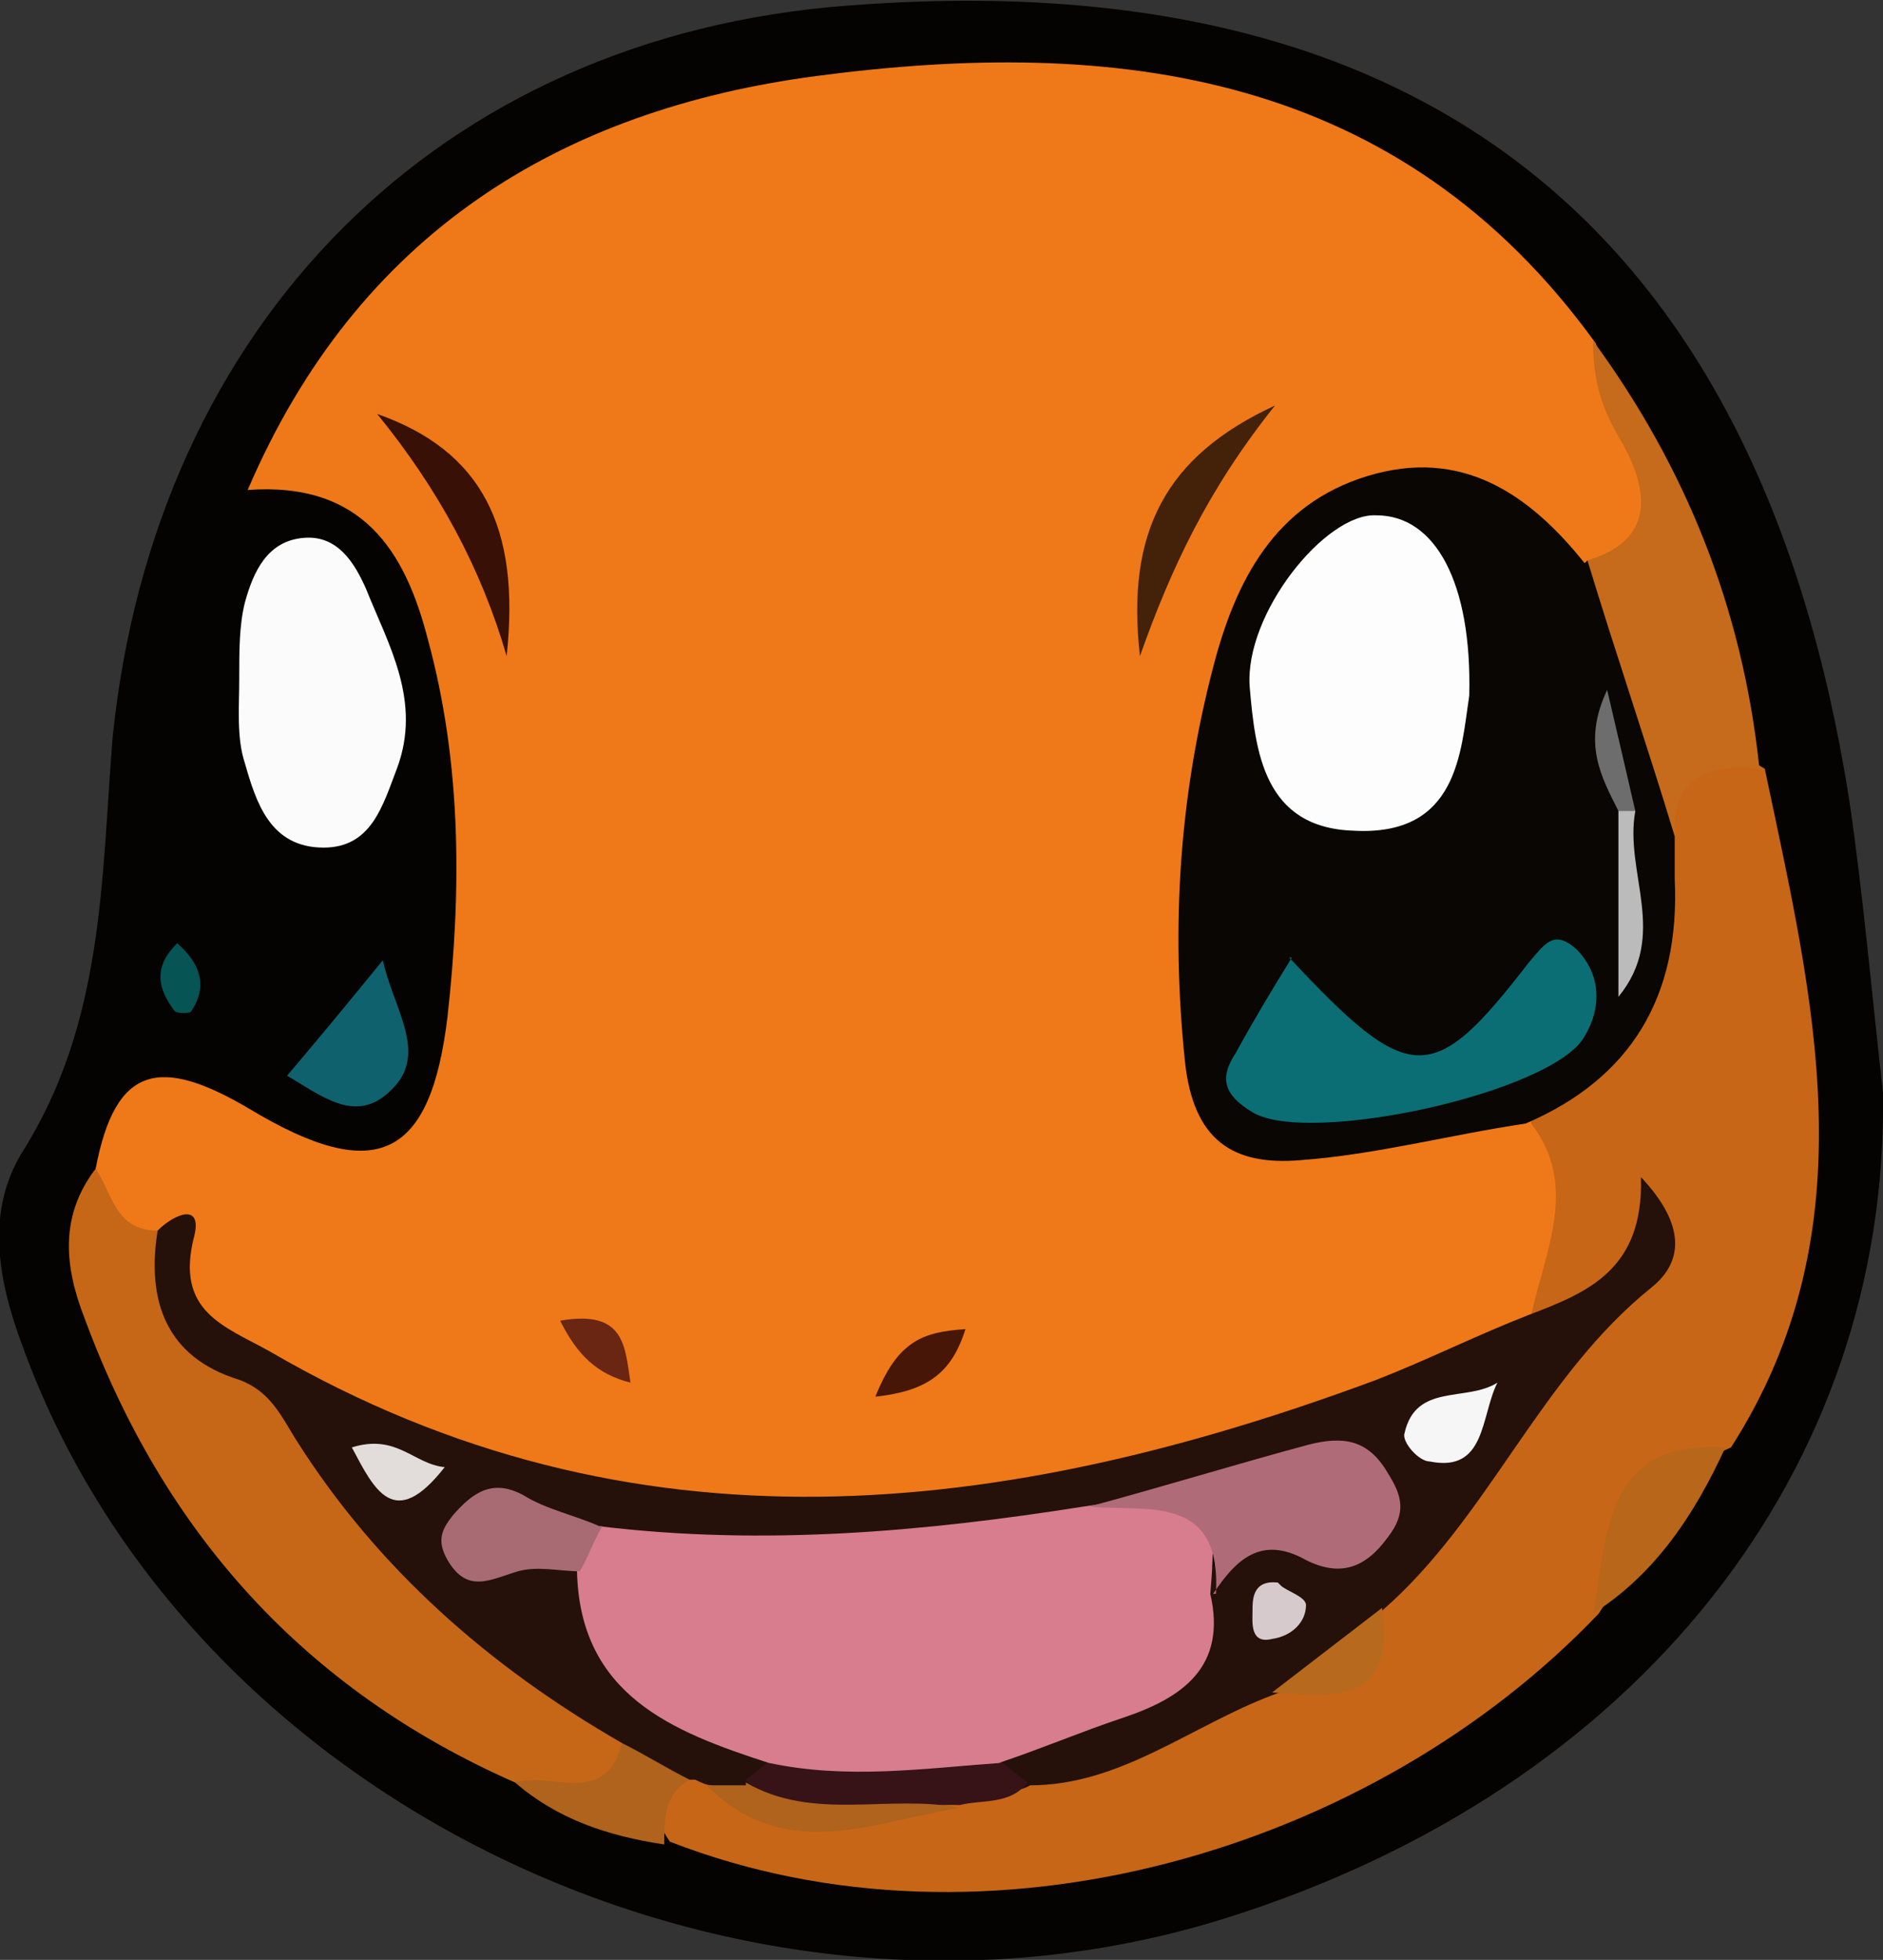 <?xml version="1.0" encoding="UTF-8"?>
<svg id="Capa_2" data-name="Capa 2" xmlns="http://www.w3.org/2000/svg" viewBox="0 0 66.9 69.6">
  <rect x="0" y="0" width="66.9" height="69.6" fill="#333333" stroke="none"/>
  <defs>
    <style>
      .cls-1 {
        fill: #c66a1c;
      }

      .cls-2 {
        fill: #f6f6f6;
      }

      .cls-3 {
        fill: #050301;
      }

      .cls-4 {
        fill: #391005;
      }

      .cls-5 {
        fill: #065454;
      }

      .cls-6 {
        fill: #ef7918;
      }

      .cls-7 {
        fill: #af631c;
      }

      .cls-8 {
        fill: #471607;
      }

      .cls-9 {
        fill: #25110a;
      }

      .cls-10 {
        fill: #6e6d6d;
      }

      .cls-11 {
        fill: #c66718;
      }

      .cls-12 {
        fill: #b8661a;
      }

      .cls-13 {
        fill: #6a2613;
      }

      .cls-14 {
        fill: #e2ddda;
      }

      .cls-15 {
        fill: #b76a1e;
      }

      .cls-16 {
        fill: #b06b79;
      }

      .cls-17 {
        fill: #fdfdfd;
      }

      .cls-18 {
        fill: #d77d8e;
      }

      .cls-19 {
        fill: #fbfbfb;
      }

      .cls-20 {
        fill: #371318;
      }

      .cls-21 {
        fill: #090603;
      }

      .cls-22 {
        fill: #442109;
      }

      .cls-23 {
        fill: #a86b74;
      }

      .cls-24 {
        fill: #0f616d;
      }

      .cls-25 {
        fill: #bbb;
      }

      .cls-26 {
        fill: #c86617;
      }

      .cls-27 {
        fill: #0a6e74;
      }

      .cls-28 {
        fill: #d6cacc;
      }
    </style>
  </defs>
  <g id="Capa_1-2" data-name="Capa 1">
    <g>
      <path class="cls-3" d="M66.9,38.8c.2,13.4-8.7,24.7-23.3,29.3C26.5,73.5,6.7,64.1,.8,47.8c-.9-2.4-1.3-4.8,0-6.9,2.9-4.6,2.8-9.7,3.2-14.7C5.5,11.5,15.6,1.3,30.1,.2c20.4-1.6,32.4,7.9,35.6,28.2,.5,3.4,.8,6.9,1.2,10.4Z"/>
      <path class="cls-6" d="M3.4,41.5c.7-3.7,2.3-4,5.5-2.1,4.5,2.7,6.4,1.7,7-3.3,.5-4.5,.5-9-.7-13.4-.8-3.1-2.3-5.6-6.4-5.3C12.7,8.3,19.9,3.9,29,2.7c10.6-1.4,20.7-.2,27.7,9.5,.3,1.2,1.1,2.2,1.5,3.3,.8,1.7,1.6,3.8-1.1,4.9-.9,0-1.7-.4-2.4-.8-5.1-3-8.3-2.1-10.2,3.5-1.5,4.3-2.3,8.9-1.4,13.6,.8,3.7,1.6,4.2,5.4,3.6,2.1-.3,4.1-1.3,6.2-.5,2.2,2.3,1.4,4.7,.3,7.1-1.8,2.3-4.6,2.8-7.1,3.8-5.8,2.2-12,3.6-18.2,3.8-8,.3-15.4-2.1-22.2-6.5-1.2-.8-1.5-2.3-2.5-3.2-1.1-.7-2-1.6-1.6-3.1Z"/>
      <path class="cls-26" d="M54.4,46.7c.5-2.3,1.7-4.6,0-6.8,0-.1,0-.3,0-.4,4.8-2.1,4.5-6.4,4.4-10.5,.5-2.3,1.8-3,3.9-1.7,1.7,8.1,3.8,16.3-1.2,24.1-2.6,1.1-3.3,3.8-4.7,5.9-8,8.4-21.7,12.5-33,8.1-.7-1-.7-1.8,.4-2.5,.4-.1,.8-.1,1.2,0,2.8,1.3,5.7,.9,8.6,.5,.9-.3,1.8-.5,2.6-.8,3.1-.5,5.7-2.3,8.6-3.2,1.5-.2,3.2,0,3.3-2.2,3.3-3.9,5.4-8.7,9.3-11.5-.7,.4-1.7,1.7-3.4,1Z"/>
      <path class="cls-11" d="M3.4,41.5c.6,.9,.7,2.2,2.2,2.2,.5,2.3,1.3,4.1,3.7,5,1.1,.4,1.7,1.4,2.3,2.4,2.2,3.4,5.1,6.1,8.4,8.4,1.1,.8,2.5,1.3,2.5,3-1,2.3-2.7,1.1-4.2,.8-7.5-3.3-12.5-8.9-15.3-16.5-.7-1.8-.9-3.6,.4-5.3Z"/>
      <path class="cls-19" d="M8.5,24c0-.9,0-1.8,.2-2.6,.3-1.1,.8-2.2,2.1-2.3,1.2-.1,1.8,.9,2.2,1.8,.8,2,2,4,1.1,6.4-.5,1.3-.9,2.8-2.6,2.8-1.9,0-2.4-1.6-2.8-3-.3-.9-.2-2-.2-3Z"/>
      <path class="cls-1" d="M62.6,27.3c-1.8-.2-3.2,.2-3.1,2.4-2.9-2.7-2.7-6.3-3.1-9.8,2.7-.8,2-2.9,1.1-4.4-.7-1.2-.9-2.2-.9-3.4,3.3,4.5,5.3,9.5,5.9,15.1Z"/>
      <path class="cls-12" d="M56.6,57.3c.5-2.8,.4-6.2,4.7-5.9-1.1,2.4-2.5,4.5-4.7,5.9Z"/>
      <path class="cls-24" d="M13.6,34.1c.4,1.8,1.7,3.4,.2,4.7-1.2,1.1-2.4,.1-3.6-.6,1.1-1.3,2.1-2.5,3.4-4.1Z"/>
      <path class="cls-7" d="M18.3,63.3c1.3-.4,3.2,.9,3.8-1.4,1.4-.7,2.1-.2,2.4,1.3-.9,.5-.9,1.4-.9,2.3-2-.3-3.8-.9-5.3-2.2Z"/>
      <path class="cls-5" d="M6.3,33.5c.8,.7,1.1,1.5,.5,2.4,0,.1-.5,.1-.6,0-.6-.8-.8-1.6,.2-2.5Z"/>
      <path class="cls-21" d="M56.4,19.9c1,3.3,2.1,6.5,3.1,9.8,0,.5,0,1,0,1.5q.3,6.3-5.3,8.7c-2.7,.4-5.3,1.1-8,1.3-2.4,.2-3.8-.7-4.1-3.5-.5-4.8-.2-9.4,1-14,.8-3.1,2.2-5.8,5.5-6.8,3.3-1,5.7,.6,7.7,3.1Z"/>
      <path class="cls-9" d="M24.5,63.2c-.8-.4-1.6-.9-2.4-1.3-4.7-2.7-8.7-6.2-11.6-10.8-.5-.8-.9-1.7-2-2.1-2.6-.8-3.3-2.8-2.9-5.3,.6-.6,1.6-1,1.3,.2-.7,2.7,1.1,3.2,2.7,4.1,12.9,7.5,26.1,5.9,39.3,1,1.8-.7,3.6-1.6,5.4-2.3,2.1-.8,4.1-1.6,4-4.9,1.6,1.7,1.5,3,.4,3.9-4,3.2-5.8,8.2-9.6,11.5-.6,1.9-2.3,2.4-3.9,3-2.9,1.1-5.4,3.2-8.6,3.2-.7,.4-1,0-1.1-.7,.5-1.4,1.8-1.6,2.9-2,2.2-.6,3.7-1.9,4.2-4.2,.7-1.6,1.9-2.2,3.6-2,.8,0,2,.3,1.8-1.1-.2-1.1-1.4-1-2.2-.7-2.5,.8-5.2,.9-7.6,1.8-5.3,1.3-10.6,1.6-15.9,.8-1.6,0-2.9-1.3-5.1-.6,1.5,.7,2.8,.1,3.8,.9,1.2,3.3,4,5.1,6.7,6.9,.1,.7-.2,1.1-.8,1.3-.6,.1-1.1,0-1.6-.4-.2,0-.4-.1-.6-.2Z"/>
      <path class="cls-4" d="M18,23.3c-.9-3.1-2.4-5.9-4.6-8.6,3.7,1.3,5.1,4,4.6,8.6Z"/>
      <path class="cls-22" d="M40.5,23.3c-.5-4.4,.9-7.1,4.8-8.9-2.4,3-3.7,5.8-4.8,8.9Z"/>
      <path class="cls-8" d="M31.1,49.6c.8-2,1.7-2.3,3.2-2.4-.5,1.6-1.4,2.2-3.2,2.4Z"/>
      <path class="cls-13" d="M19.9,46.9c2.3-.4,2.3,.9,2.5,2.2-1.2-.3-1.9-1-2.5-2.2Z"/>
      <path class="cls-20" d="M35.6,62.6c.3,.2,.6,.5,.9,.7-.6,.8-1.6,.6-2.4,.8-2.5-.1-5.3,1.2-7.6-.9,.3-.2,.6-.5,.9-.7,2.8-1,5.5-1.4,8.3,0Z"/>
      <path class="cls-7" d="M26.5,63.3c2.4,1.4,5.1,.4,7.6,.9-3.1,.5-6.2,2-9-.8,.5,0,.9,0,1.4,0Z"/>
      <path class="cls-15" d="M45.2,60.1c1.3-1,2.6-2,3.9-3,.5,3.4-1.7,3.2-3.9,3Z"/>
      <path class="cls-17" d="M52.2,24.7c-.3,2-.4,5-4.1,4.8-3.2-.1-3.5-2.8-3.7-5.1-.2-2.6,2.7-6.2,4.5-6.1,2.1,0,3.4,2.4,3.3,6.4Z"/>
      <path class="cls-27" d="M45.8,34c4.3,4.6,5.1,4.6,8.5,.2,.6-.7,.9-1.2,1.7-.5,.9,.9,.9,2.1,.3,3.1-1.1,2-9.8,3.9-11.8,2.7-1-.6-1.2-1.2-.6-2.1,.6-1.1,1.2-2.1,2-3.4Z"/>
      <path class="cls-25" d="M58.1,28.8c-.4,2.2,1.2,4.4-.6,6.6v-6.6c.2-.4,.4-.4,.6,0Z"/>
      <path class="cls-10" d="M58.1,28.8s-.3,0-.3,0c0,0-.3,0-.3,0-.6-1.2-1.3-2.4-.4-4.3,.4,1.7,.7,3,1,4.3Z"/>
      <path class="cls-18" d="M35.6,62.6c-2.8,.2-5.5,.6-8.3,0-3.4-1.1-6.7-2.4-6.8-6.8-.5-.9,.2-1.2,.8-1.6,5.8,.7,11.5,.2,17.2-.7,4.5-.7,4.8-.4,4.5,3.1,.6,2.6-1,3.7-3.1,4.4-1.5,.5-2.9,1.1-4.4,1.6Z"/>
      <path class="cls-16" d="M43.2,56.6c.2-3.6-2.5-2.9-4.5-3.1,2.6-.7,5.2-1.5,7.8-2.2,1.2-.3,2.1-.2,2.8,1,.5,.8,.7,1.4,0,2.3-.8,1.1-1.7,1.4-2.9,.8-1.6-.9-2.5,0-3.3,1.2Z"/>
      <path class="cls-23" d="M21.4,54.2c-.3,.5-.5,1.1-.8,1.6-.7,0-1.5-.2-2.2,0-1,.3-1.8,.8-2.5-.4-.4-.7-.2-1.1,.2-1.6,.7-.8,1.4-1.3,2.5-.7,.8,.5,1.8,.7,2.7,1.1Z"/>
      <path class="cls-2" d="M53.2,49.1c-.6,1.2-.4,3.2-2.4,2.8-.4,0-1-.7-.9-1,.4-1.8,2.2-1.1,3.3-1.8Z"/>
      <path class="cls-14" d="M12.5,51.4c1.6-.5,2.2,.6,3.3,.7-1.8,2.3-2.5,.8-3.3-.7Z"/>
      <path class="cls-28" d="M45.5,56.3c.2,.2,.9,.4,.9,.7,0,.6-.5,1.1-1.2,1.2-.8,.2-.7-.6-.7-1,0-.4,0-1.1,.9-1Z"/>
    </g>
  </g>
</svg>